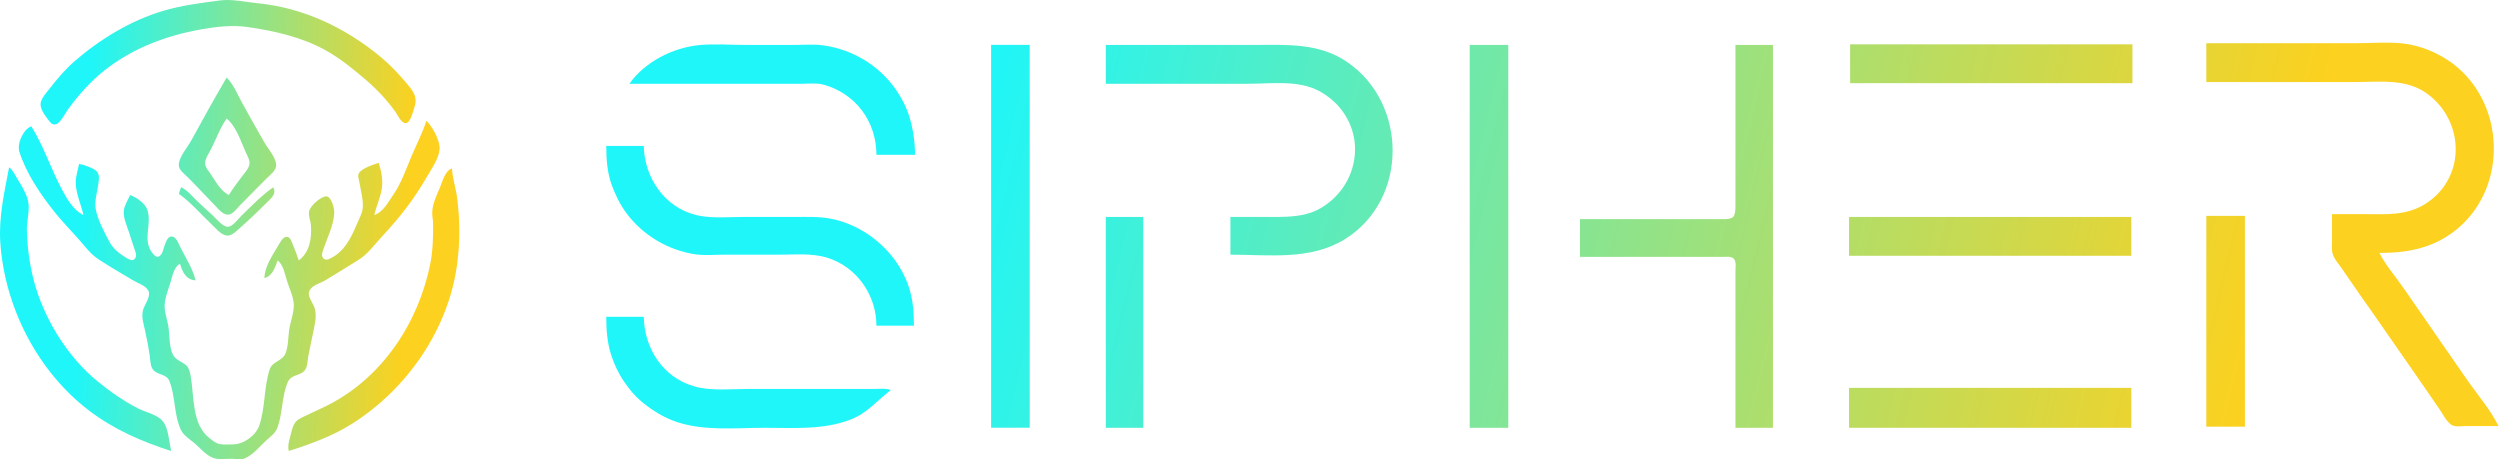 <svg width="479" height="88" viewBox="0 0 479 88" fill="none" xmlns="http://www.w3.org/2000/svg">
<path d="M189.898 8.594V81.951H197.292V8.594H189.898Z" fill="url(#paint0_linear)"/>
<path d="M281.594 8.61V81.966H288.989V8.61H281.594Z" fill="url(#paint1_linear)"/>
<path d="M332.513 8.61V39.334C332.513 39.972 332.534 40.951 332.09 41.567C331.478 42.014 330.633 41.992 329.978 41.992H302.722V49.221H329.978C330.633 49.221 331.662 49.047 332.175 49.562C332.72 50.112 332.513 51.283 332.513 51.986V81.966H339.697V8.61H332.513Z" fill="url(#paint2_linear)"/>
<path d="M422.73 8.281V15.723H451.042C455.781 15.723 460.901 14.971 464.987 17.914C472.145 23.067 472.561 33.803 464.987 38.877C461.173 41.432 457.104 41.026 452.732 41.026C450.803 41.026 448.824 41.026 446.817 41.026V45.916C446.817 46.805 446.688 47.822 446.954 48.681C447.267 49.686 448.101 50.59 448.693 51.445C449.821 53.072 450.922 54.722 452.069 56.335C455.574 61.266 458.97 66.273 462.451 71.219C464.137 73.613 465.764 76.047 467.436 78.449C468.069 79.359 468.773 80.83 469.732 81.419C470.434 81.849 471.596 81.638 472.382 81.638H478.72C477.11 78.383 474.556 75.479 472.502 72.495C468.541 66.744 464.535 61.023 460.573 55.272C459.041 53.047 457.123 50.878 455.902 48.468C461.541 48.468 466.65 47.443 471.076 43.627C480.522 35.481 479.914 19.807 470.058 12.268C467.338 10.189 463.755 8.687 460.339 8.318C457.374 7.999 454.235 8.281 451.253 8.281H422.73Z" fill="url(#paint3_linear)"/>
<path d="M430.125 41.354C427.907 41.354 424.985 41.354 422.73 41.354V81.754H430.125V41.354Z" fill="url(#paint4_linear)"/>
<path d="M211.871 8.609V16.052H239.126C243.652 16.052 248.742 15.266 252.86 17.496C254.246 18.247 255.575 19.317 256.599 20.517C261.886 26.704 259.963 35.81 253.071 39.862C250.274 41.507 247.132 41.567 243.986 41.567H235.746V48.796C243.164 48.796 251.125 49.925 257.719 45.805C269.84 38.233 269.741 19.849 258.142 11.898C252.716 8.178 246.637 8.609 240.394 8.609H211.871Z" fill="url(#paint5_linear)"/>
<path d="M211.871 41.567V81.966H219.055V41.567H211.871Z" fill="url(#paint6_linear)"/>
<path d="M120.597 16.051H153.557C154.92 16.051 156.457 15.856 157.783 16.218C163.949 17.906 167.924 23.293 167.924 29.66H175.319C175.317 27.252 174.954 24.735 174.254 22.43C173.698 20.599 172.714 18.677 171.619 17.115C168.339 12.438 163.211 9.408 157.571 8.671C155.85 8.446 154.023 8.609 152.289 8.609H142.782C139.863 8.609 136.812 8.353 133.908 8.646C128.897 9.15 123.528 11.864 120.597 16.051Z" fill="url(#paint7_linear)"/>
<path d="M116.16 27.959C116.16 30.45 116.339 33.04 117.193 35.401C117.9 37.357 118.84 39.264 120.089 40.929C123.242 45.13 128.095 47.989 133.274 48.732C135.053 48.988 136.972 48.796 138.767 48.796H149.331C152.323 48.796 155.513 48.476 158.417 49.353C164.12 51.075 167.924 56.497 167.924 62.404H175.108C175.108 59.816 174.932 57.438 174.121 54.962C173.533 53.167 172.597 51.381 171.483 49.859C168.513 45.801 164 42.798 159.05 41.878C156.82 41.464 154.546 41.567 152.289 41.567H142.359C139.474 41.567 136.315 41.892 133.485 41.228C127.372 39.792 123.469 34.091 123.344 27.959H116.16Z" fill="url(#paint8_linear)"/>
<path d="M116.16 60.703C116.16 63.172 116.327 65.566 117.078 67.933C117.685 69.846 118.516 71.599 119.661 73.248C120.613 74.619 121.634 75.878 122.921 76.945C125.007 78.673 127.303 80.096 129.893 80.924C135.158 82.607 141.141 81.966 146.585 81.966C152.095 81.966 157.834 82.415 163.065 80.347C166.193 79.11 168.104 76.712 170.671 74.737C169.727 74.338 168.518 74.524 167.502 74.524H143.204C139.816 74.524 136.131 74.962 132.851 73.978C126.938 72.204 123.468 66.742 123.344 60.703H116.16Z" fill="url(#paint9_linear)"/>
<path d="M354.486 8.494V15.936H408.574V8.494H354.486Z" fill="url(#paint10_linear)"/>
<path d="M354.275 41.567V49.009H408.363V41.567H354.275Z" fill="url(#paint11_linear)"/>
<path d="M354.275 74.311V81.966H408.363V74.311H354.275Z" fill="url(#paint12_linear)"/>
<path d="M34.707 35.878C34.517 36.312 34.38 36.691 34.282 37.152C36.514 38.722 38.458 41.015 40.449 42.892C41.225 43.625 42.301 44.979 43.426 45.13C44.4 45.261 45.318 44.252 45.978 43.674C47.802 42.077 49.586 40.357 51.295 38.639C52.164 37.764 52.974 37.104 52.358 35.878C50.143 37.43 48.127 39.516 46.191 41.402C45.572 42.005 44.593 43.434 43.639 43.449C42.714 43.462 41.496 41.983 40.874 41.39C39.751 40.319 38.572 39.307 37.472 38.214C36.61 37.358 35.819 36.396 34.707 35.878Z" fill="url(#paint13_linear)"/>
<path d="M55.336 86.412C59.641 85.037 63.837 83.509 67.67 81.058C78.136 74.365 85.981 62.931 87.599 50.529C88.149 46.317 88.118 42.212 87.6 38.002C87.364 36.086 86.696 34.188 86.597 32.269C85.233 32.697 84.763 34.873 84.229 36.09C83.639 37.432 82.981 38.866 82.834 40.337C82.749 41.185 82.971 42.034 82.981 42.885C83.011 45.341 82.932 48.116 82.448 50.529C80.152 61.959 73.151 72.488 62.566 77.759C61.232 78.424 59.86 79.004 58.526 79.67C57.849 80.008 57.04 80.308 56.578 80.937C55.995 81.731 55.807 82.93 55.55 83.864C55.311 84.737 55.112 85.528 55.336 86.412Z" fill="url(#paint14_linear)"/>
<path d="M1.744 32.056C0.842 36.836 -0.275 41.588 0.061 46.495C0.908 58.842 7.169 71.123 17.056 78.662C21.788 82.271 27.16 84.613 32.793 86.412C32.41 84.74 32.299 82.061 31.196 80.708C30.162 79.44 27.843 78.967 26.413 78.235C23.593 76.792 20.987 74.948 18.544 72.937C13.142 68.489 8.958 61.843 6.886 55.2C5.808 51.745 5.238 47.775 5.149 44.159C5.109 42.53 5.589 40.863 5.491 39.276C5.376 37.412 4.073 35.533 3.147 33.967C2.74 33.279 2.402 32.518 1.744 32.056Z" fill="url(#paint15_linear)"/>
<path d="M81.706 23.139C80.915 25.565 79.74 27.797 78.759 30.145C77.715 32.646 76.874 35.114 75.321 37.364C74.394 38.708 73.362 40.72 71.711 41.186C72.086 39.548 72.844 37.946 73.129 36.303C73.431 34.571 73.087 32.849 72.561 31.207C71.577 31.513 69.273 32.258 68.759 33.201C68.465 33.739 68.797 34.473 68.883 35.029C69.118 36.553 69.658 38.371 69.495 39.912C69.387 40.938 68.793 41.947 68.398 42.885C67.252 45.612 65.927 48.389 62.992 49.65C62.09 50.037 61.507 49.259 61.755 48.406C62.471 45.943 64.06 43.171 64.037 40.549C64.03 39.77 63.428 37.425 62.342 37.631C61.277 37.833 59.393 39.474 59.215 40.558C59.075 41.416 59.501 42.252 59.569 43.097C59.767 45.562 59.368 48.321 57.249 49.892C56.874 48.741 56.422 47.614 55.959 46.496C55.79 46.085 55.577 45.512 55.086 45.397C54.284 45.209 53.712 46.38 53.392 46.919C52.275 48.804 50.71 51.048 50.657 53.289C52.275 52.834 52.634 51.298 53.209 49.892C54.337 50.821 54.581 52.572 55.018 53.926C55.462 55.304 56.255 56.927 56.296 58.385C56.34 59.973 55.61 61.69 55.397 63.269C55.208 64.673 55.239 66.409 54.696 67.727C54.098 69.176 52.162 69.285 51.688 70.722C50.536 74.214 50.859 78.04 49.679 81.529C49.031 83.444 46.707 85.11 44.702 85.137C43.874 85.149 42.968 85.23 42.15 85.091C41.348 84.954 40.801 84.448 40.176 83.974C36.686 81.325 37.245 75.943 36.522 71.974C36.398 71.29 36.218 70.484 35.681 69.999C34.831 69.23 33.689 69.052 33.127 67.931C32.449 66.577 32.483 64.544 32.332 63.056C32.187 61.638 31.59 60.22 31.545 58.81C31.5 57.39 32.147 55.686 32.596 54.351C33.024 53.08 33.24 51.186 34.494 50.529C34.957 52.133 35.652 53.614 37.472 53.714C36.942 51.486 35.57 49.381 34.547 47.344C34.229 46.711 33.811 45.417 32.976 45.32C31.787 45.181 31.458 47.635 31.08 48.404C30.701 49.175 30.147 49.526 29.474 48.805C27.006 46.163 29.267 43.013 28.199 40.125C27.733 38.865 26.123 37.825 24.924 37.364C24.524 38.325 23.86 39.289 23.727 40.337C23.557 41.67 24.34 43.331 24.747 44.584C25.091 45.646 25.417 46.713 25.785 47.769C25.965 48.286 26.24 48.897 25.94 49.427C25.549 50.12 24.808 49.759 24.286 49.452C23.095 48.749 21.729 47.723 21.059 46.491C20.049 44.636 18.641 42.006 18.314 39.912C18.093 38.495 18.66 36.663 18.847 35.241C18.946 34.493 19.125 33.607 18.629 32.953C18.211 32.404 17.456 32.162 16.843 31.904C16.278 31.667 15.745 31.51 15.142 31.419C14.937 32.626 14.491 33.784 14.515 35.029C14.556 37.136 15.526 39.154 15.992 41.186C13.986 40.252 12.746 37.972 11.751 36.09C9.696 32.204 8.329 27.916 5.997 24.2C4.465 24.772 3.215 27.523 3.712 29.084C5.006 33.146 7.622 37.02 10.226 40.337C11.752 42.281 13.474 44.01 15.102 45.858C16.381 47.308 17.312 48.665 18.97 49.744C21.119 51.144 23.357 52.441 25.562 53.751C26.48 54.297 27.824 54.662 28.391 55.634C29.04 56.744 27.672 58.357 27.393 59.447C27.056 60.765 27.549 62.191 27.83 63.481C28.166 65.031 28.468 66.58 28.692 68.152C28.807 68.963 28.772 69.936 29.212 70.66C29.991 71.937 31.878 71.507 32.478 73.045C33.625 75.984 33.322 79.526 34.665 82.37C35.173 83.444 36.374 84.164 37.258 84.909C38.377 85.853 39.457 87.239 40.874 87.744C41.959 88.131 43.354 87.874 44.489 87.902C45.274 87.921 46.072 88.144 46.829 87.847C48.492 87.194 49.791 85.492 51.082 84.325C51.873 83.61 52.769 82.991 53.153 81.953C54.169 79.206 53.973 75.965 55.124 73.249C55.814 71.62 57.639 72.09 58.466 70.853C58.951 70.129 58.9 69.185 59.049 68.364C59.307 66.946 59.636 65.532 59.919 64.118C60.224 62.591 60.728 60.788 60.351 59.234C60.029 57.911 58.409 56.502 59.621 55.228C60.347 54.466 61.469 54.231 62.353 53.7C64.421 52.459 66.462 51.159 68.521 49.907C70.507 48.7 71.712 46.896 73.261 45.24C76.543 41.732 79.335 38.149 81.738 33.967C82.626 32.422 84.041 30.471 84.215 28.659C84.379 26.961 82.865 24.307 81.706 23.139Z" fill="url(#paint16_linear)"/>
<path fill-rule="evenodd" clip-rule="evenodd" d="M43.426 14.858C41.091 18.848 38.836 22.901 36.621 26.96C35.918 28.249 34.252 30.108 34.254 31.632C34.256 32.574 35.38 33.365 35.983 33.967C37.794 35.776 39.515 37.662 41.303 39.488C41.962 40.161 42.904 41.394 43.995 41.074C44.8 40.838 45.498 39.819 46.068 39.245C47.744 37.561 49.401 35.859 51.082 34.18C51.745 33.517 52.931 32.672 52.917 31.632C52.898 30.185 51.277 28.394 50.583 27.173L50.562 27.135C49.127 24.609 47.688 22.075 46.292 19.529C45.438 17.971 44.716 16.107 43.426 14.858ZM46.404 33.755C45.507 34.932 44.628 36.105 43.852 37.364C42.572 36.756 41.704 35.409 40.9 34.16C40.666 33.798 40.438 33.444 40.206 33.118C40.156 33.047 40.103 32.975 40.049 32.901C39.681 32.399 39.274 31.844 39.304 31.207C39.336 30.515 39.76 29.772 40.142 29.102C40.272 28.873 40.398 28.653 40.501 28.447C40.8 27.85 41.078 27.233 41.357 26.615C41.965 25.264 42.579 23.902 43.426 22.714C44.885 23.857 45.834 26.164 46.613 28.058C46.761 28.418 46.903 28.764 47.041 29.084C47.11 29.242 47.191 29.407 47.274 29.576C47.593 30.226 47.944 30.943 47.763 31.632C47.598 32.26 47.132 32.84 46.707 33.371C46.602 33.502 46.499 33.63 46.404 33.755Z" fill="url(#paint17_linear)"/>
<path d="M42.15 0.085C38.517 0.563 34.834 1.022 31.304 2.069C25.048 3.925 19.174 7.493 14.291 11.734C12.502 13.289 10.954 15.113 9.506 16.981C8.92 17.737 8.104 18.591 7.84 19.529C7.5 20.739 8.559 22.006 9.226 22.922C9.518 23.324 9.887 23.853 10.446 23.853C11.463 23.853 12.47 21.733 12.985 21.015C14.94 18.292 17.387 15.563 20.033 13.481C25.478 9.196 31.797 6.841 38.535 5.629C41.43 5.109 44.522 4.76 47.467 5.182C52.617 5.918 57.758 7.094 62.353 9.616C65.064 11.103 67.665 13.222 70.01 15.225C72.162 17.064 74.123 19.135 75.771 21.44C76.192 22.029 76.908 23.718 77.823 23.58C78.684 23.45 79.161 21.276 79.396 20.591C80.122 18.473 79.04 17.28 77.693 15.707C76.202 13.965 74.757 12.419 72.987 10.948C66.153 5.269 58.059 1.444 49.168 0.596C46.864 0.376 44.465 -0.22 42.15 0.085Z" fill="url(#paint18_linear)"/>
<defs>
<linearGradient id="paint0_linear" x1="183.637" y1="30.663" x2="427.328" y2="90.023" gradientUnits="userSpaceOnUse">
<stop stop-color="#1EF6F9"/>
<stop offset="1" stop-color="#FCD11F"/>
</linearGradient>
<linearGradient id="paint1_linear" x1="183.637" y1="30.663" x2="427.328" y2="90.023" gradientUnits="userSpaceOnUse">
<stop stop-color="#1EF6F9"/>
<stop offset="1" stop-color="#FCD11F"/>
</linearGradient>
<linearGradient id="paint2_linear" x1="183.637" y1="30.663" x2="427.328" y2="90.023" gradientUnits="userSpaceOnUse">
<stop stop-color="#1EF6F9"/>
<stop offset="1" stop-color="#FCD11F"/>
</linearGradient>
<linearGradient id="paint3_linear" x1="183.637" y1="30.663" x2="427.328" y2="90.023" gradientUnits="userSpaceOnUse">
<stop stop-color="#1EF6F9"/>
<stop offset="1" stop-color="#FCD11F"/>
</linearGradient>
<linearGradient id="paint4_linear" x1="183.637" y1="30.663" x2="427.328" y2="90.023" gradientUnits="userSpaceOnUse">
<stop stop-color="#1EF6F9"/>
<stop offset="1" stop-color="#FCD11F"/>
</linearGradient>
<linearGradient id="paint5_linear" x1="183.637" y1="30.663" x2="427.328" y2="90.023" gradientUnits="userSpaceOnUse">
<stop stop-color="#1EF6F9"/>
<stop offset="1" stop-color="#FCD11F"/>
</linearGradient>
<linearGradient id="paint6_linear" x1="183.637" y1="30.663" x2="427.328" y2="90.023" gradientUnits="userSpaceOnUse">
<stop stop-color="#1EF6F9"/>
<stop offset="1" stop-color="#FCD11F"/>
</linearGradient>
<linearGradient id="paint7_linear" x1="183.637" y1="30.663" x2="427.328" y2="90.023" gradientUnits="userSpaceOnUse">
<stop stop-color="#1EF6F9"/>
<stop offset="1" stop-color="#FCD11F"/>
</linearGradient>
<linearGradient id="paint8_linear" x1="183.637" y1="30.663" x2="427.328" y2="90.023" gradientUnits="userSpaceOnUse">
<stop stop-color="#1EF6F9"/>
<stop offset="1" stop-color="#FCD11F"/>
</linearGradient>
<linearGradient id="paint9_linear" x1="183.637" y1="30.663" x2="427.328" y2="90.023" gradientUnits="userSpaceOnUse">
<stop stop-color="#1EF6F9"/>
<stop offset="1" stop-color="#FCD11F"/>
</linearGradient>
<linearGradient id="paint10_linear" x1="183.637" y1="30.663" x2="427.328" y2="90.023" gradientUnits="userSpaceOnUse">
<stop stop-color="#1EF6F9"/>
<stop offset="1" stop-color="#FCD11F"/>
</linearGradient>
<linearGradient id="paint11_linear" x1="183.637" y1="30.663" x2="427.328" y2="90.023" gradientUnits="userSpaceOnUse">
<stop stop-color="#1EF6F9"/>
<stop offset="1" stop-color="#FCD11F"/>
</linearGradient>
<linearGradient id="paint12_linear" x1="183.637" y1="30.663" x2="427.328" y2="90.023" gradientUnits="userSpaceOnUse">
<stop stop-color="#1EF6F9"/>
<stop offset="1" stop-color="#FCD11F"/>
</linearGradient>
<linearGradient id="paint13_linear" x1="16.378" y1="26.783" x2="78.882" y2="29.887" gradientUnits="userSpaceOnUse">
<stop stop-color="#1EF6F9"/>
<stop offset="1" stop-color="#FCD11F"/>
</linearGradient>
<linearGradient id="paint14_linear" x1="16.378" y1="26.783" x2="78.882" y2="29.887" gradientUnits="userSpaceOnUse">
<stop stop-color="#1EF6F9"/>
<stop offset="1" stop-color="#FCD11F"/>
</linearGradient>
<linearGradient id="paint15_linear" x1="16.378" y1="26.783" x2="78.882" y2="29.887" gradientUnits="userSpaceOnUse">
<stop stop-color="#1EF6F9"/>
<stop offset="1" stop-color="#FCD11F"/>
</linearGradient>
<linearGradient id="paint16_linear" x1="16.378" y1="26.783" x2="78.882" y2="29.887" gradientUnits="userSpaceOnUse">
<stop stop-color="#1EF6F9"/>
<stop offset="1" stop-color="#FCD11F"/>
</linearGradient>
<linearGradient id="paint17_linear" x1="16.378" y1="26.783" x2="78.882" y2="29.887" gradientUnits="userSpaceOnUse">
<stop stop-color="#1EF6F9"/>
<stop offset="1" stop-color="#FCD11F"/>
</linearGradient>
<linearGradient id="paint18_linear" x1="16.378" y1="26.783" x2="78.882" y2="29.887" gradientUnits="userSpaceOnUse">
<stop stop-color="#1EF6F9"/>
<stop offset="1" stop-color="#FCD11F"/>
</linearGradient>
</defs>
</svg>

